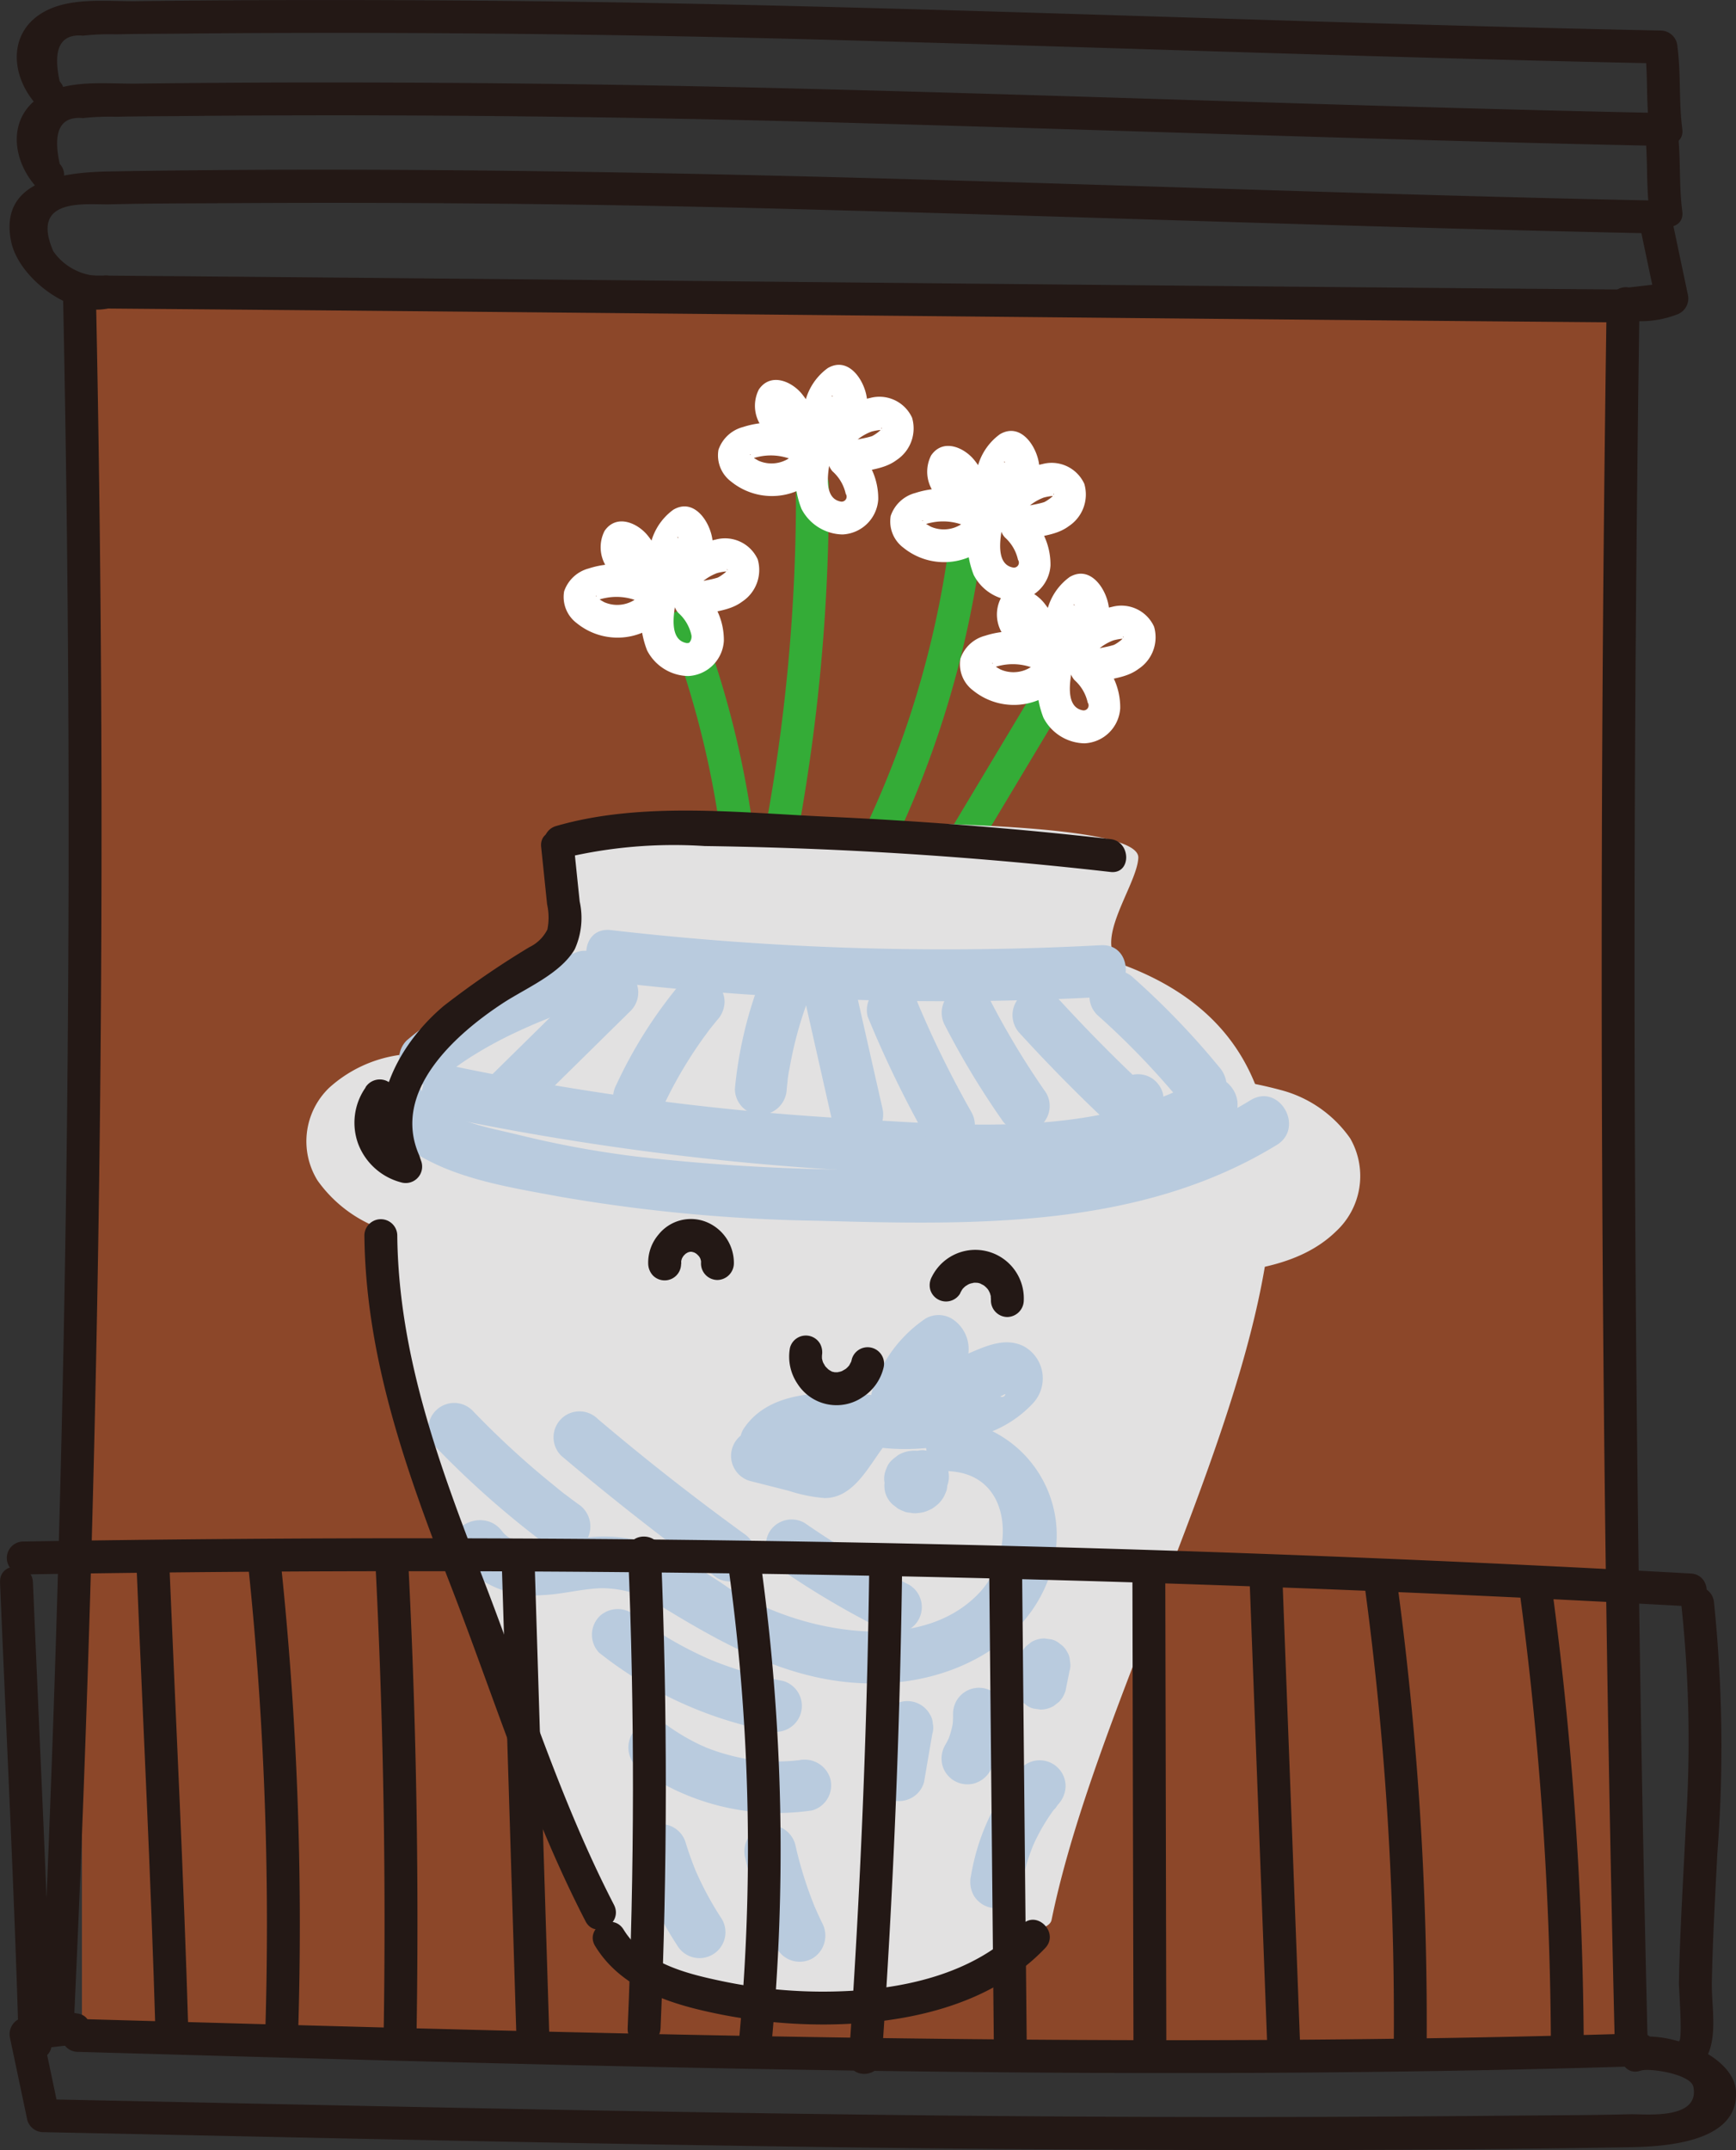 <svg xmlns="http://www.w3.org/2000/svg" xmlns:xlink="http://www.w3.org/1999/xlink" width="102.025" height="126.312" viewBox="0 0 102.025 126.312">
  <rect x="0" y="0" width="102.025" height="126.312" fill="#333333" stroke="none"/>
  <defs>
    <clipPath id="clip-path">
      <rect id="사각형_1836" data-name="사각형 1836" width="90.202" height="102.6" fill="none"/>
    </clipPath>
  </defs>
  <g id="그룹_1812" data-name="그룹 1812" transform="translate(5781.528 402.123)">
    <g id="그룹_1811" data-name="그룹 1811">
      <g id="그룹_1038" data-name="그룹 1038" transform="translate(-5776.713 -384.33)" clip-path="url(#clip-path)">
        <path id="패스_2038" data-name="패스 2038" d="M138.734,263.817H47.84l.692-102.6h90.2Z" transform="translate(-48.533 -161.217)" fill="#8c4729"/>
        <path id="패스_2039" data-name="패스 2039" d="M62.315,169.786a54.388,54.388,0,0,1,3.471,21.925c-.059,1.243,1.874,1.241,1.933,0a55.871,55.871,0,0,0-3.541-22.439c-.434-1.15-2.3-.651-1.862.514" transform="translate(-27.825 -150.579)" fill="#34ac37"/>
        <path id="패스_2040" data-name="패스 2040" d="M66.486,166.132a107.543,107.543,0,0,1-1.921,20.916c-.234,1.214,1.628,1.735,1.864.514a110.547,110.547,0,0,0,1.989-21.43.967.967,0,0,0-1.933,0" transform="translate(-24.523 -155.496)" fill="#34ac37"/>
        <path id="패스_2041" data-name="패스 2041" d="M74.016,167.495a56.636,56.636,0,0,1-8.272,22.9c-.663,1.055,1.007,2.025,1.669.975a58.852,58.852,0,0,0,8.535-23.879c.158-1.231-1.777-1.219-1.933,0" transform="translate(-23.02 -153.517)" fill="#34ac37"/>
        <path id="패스_2042" data-name="패스 2042" d="M76.888,171.189q-5.03,8.386-10.058,16.773a.966.966,0,0,0,1.667.975l10.058-16.773a.966.966,0,0,0-1.667-.975" transform="translate(-21.447 -147.551)" fill="#34ac37"/>
        <path id="패스_2043" data-name="패스 2043" d="M67.027,170.38a1.844,1.844,0,0,1-.327-1.319,2.14,2.14,0,0,1,.161-.6,1.67,1.67,0,0,1,.193-.324.155.155,0,0,1,.08-.1c.129-.117.122-.122-.022-.01H66.6c-.28-.056-.117-.193-.1.012a.973.973,0,0,1,.046.117,1.191,1.191,0,0,1,.061.548,1.3,1.3,0,0,1-.409.819l1.365,1.367a2.941,2.941,0,0,1,1.2-.843,2.867,2.867,0,0,1,.563-.1c-.012,0,.1.012.088.029s-.093-.168-.071-.158c.149.058-.427.456-.565.5-.614.188-1.258.214-1.857.456a.982.982,0,0,0-.426,1.616,2.466,2.466,0,0,1,.763,1.309.532.532,0,0,1-.134.441.543.543,0,0,1-.144.017c-1.072-.18-.76-1.789-.612-2.571a.977.977,0,0,0-.561-1.141.955.955,0,0,0-1.2.395,1.9,1.9,0,0,1-2.464.919c-.061-.029-.283-.166-.249-.141-.066-.049-.129-.161-.2-.188-.132-.054.034-.078-.039,0a.2.2,0,0,1-.049.193c-.08.144-.083.175-.015.1-.049,0,.273-.144.156-.09a2.679,2.679,0,0,1,.431-.119,3.315,3.315,0,0,1,2.337.375.966.966,0,0,0,.975-1.667,5.108,5.108,0,0,1-.977-.809,3.849,3.849,0,0,1-.419-.517,3.919,3.919,0,0,0-.256-.422c-.012-.061-.022-.076-.022-.039-.012.154-.141.234-.38.239-.585.341-.412.1-.258.349.1.175.241.331.344.509a4.31,4.31,0,0,1,.485,1.306c.261,1.214,2.123.7,1.862-.514a5.991,5.991,0,0,0-1.15-2.447c-.609-.782-1.867-1.331-2.566-.31a2.112,2.112,0,0,0,.361,2.427,7.2,7.2,0,0,0,2,1.894c.324-.556.651-1.111.975-1.667a5.292,5.292,0,0,0-4.265-.448,2.087,2.087,0,0,0-1.448,1.345,1.921,1.921,0,0,0,.746,1.872,3.8,3.8,0,0,0,5.747-1.167c-.59-.249-1.177-.495-1.765-.743a5.39,5.39,0,0,0,.151,3.514,2.777,2.777,0,0,0,2.408,1.5,2.2,2.2,0,0,0,2.1-2.059,3.984,3.984,0,0,0-1.309-3.007l-.426,1.616c.929-.375,1.984-.3,2.815-.924a2.227,2.227,0,0,0,.909-2.483,2.11,2.11,0,0,0-2.469-1.16,4.536,4.536,0,0,0-2.491,1.45.966.966,0,0,0,1.365,1.367,3.248,3.248,0,0,0,.924-2.881c-.168-1.036-1.087-2.393-2.286-1.691a3.457,3.457,0,0,0-1.421,2.62,3.843,3.843,0,0,0,.88,2.813.975.975,0,0,0,1.367,0,.989.989,0,0,0,0-1.367" transform="translate(-31.437 -154.171)" fill="#fff"/>
        <path id="패스_2044" data-name="패스 2044" d="M70.747,166.97a1.843,1.843,0,0,1-.327-1.319,2.224,2.224,0,0,1,.161-.6,1.672,1.672,0,0,1,.193-.324.152.152,0,0,1,.083-.1c.127-.117.119-.122-.024-.01H70.32c-.28-.056-.117-.193-.1.012a.973.973,0,0,1,.046.117,1.191,1.191,0,0,1,.061.548,1.3,1.3,0,0,1-.409.819q.68.684,1.365,1.367a2.956,2.956,0,0,1,1.2-.843,2.865,2.865,0,0,1,.563-.1c-.012,0,.1.012.088.029s-.093-.168-.071-.158c.149.059-.427.456-.565.5-.614.188-1.258.214-1.857.456a.982.982,0,0,0-.426,1.616,2.466,2.466,0,0,1,.763,1.309.292.292,0,0,1-.275.458c-1.075-.18-.763-1.789-.614-2.571a.977.977,0,0,0-.561-1.141.955.955,0,0,0-1.2.395,1.9,1.9,0,0,1-2.462.919c-.063-.029-.285-.166-.251-.141-.066-.049-.129-.161-.2-.188-.132-.054.034-.078-.039,0a.2.2,0,0,1-.049.193c-.08.144-.083.176-.015.1-.049,0,.273-.144.156-.09a2.762,2.762,0,0,1,.431-.119,3.315,3.315,0,0,1,2.337.375.966.966,0,0,0,.975-1.667,5.108,5.108,0,0,1-.977-.809,4.043,4.043,0,0,1-.419-.517,3.924,3.924,0,0,0-.256-.422c-.012-.061-.02-.076-.022-.039-.012.154-.141.234-.38.239-.585.341-.412.1-.258.348.1.175.241.331.344.509a4.309,4.309,0,0,1,.485,1.306c.261,1.214,2.123.7,1.862-.514a6.022,6.022,0,0,0-1.15-2.447c-.609-.782-1.867-1.331-2.566-.309a2.108,2.108,0,0,0,.363,2.427,7.157,7.157,0,0,0,2,1.894c.324-.556.651-1.111.975-1.667a5.287,5.287,0,0,0-4.263-.448A2.086,2.086,0,0,0,63.5,167.7a1.921,1.921,0,0,0,.746,1.872,3.8,3.8,0,0,0,5.747-1.167c-.59-.249-1.177-.495-1.765-.743a5.39,5.39,0,0,0,.151,3.514,2.778,2.778,0,0,0,2.41,1.5,2.2,2.2,0,0,0,2.1-2.059,3.984,3.984,0,0,0-1.309-3.007q-.212.808-.426,1.616c.929-.375,1.986-.3,2.817-.924a2.226,2.226,0,0,0,.907-2.483,2.11,2.11,0,0,0-2.469-1.16,4.536,4.536,0,0,0-2.491,1.45.966.966,0,0,0,1.365,1.367,3.25,3.25,0,0,0,.926-2.881c-.168-1.036-1.089-2.393-2.288-1.691a3.457,3.457,0,0,0-1.421,2.62,3.853,3.853,0,0,0,.88,2.813.975.975,0,0,0,1.367,0,.989.989,0,0,0,0-1.367" transform="translate(-26.09 -159.071)" fill="#fff"/>
        <path id="패스_2045" data-name="패스 2045" d="M74.9,168.56a1.843,1.843,0,0,1-.327-1.319,2.225,2.225,0,0,1,.161-.6,1.674,1.674,0,0,1,.193-.324.152.152,0,0,1,.083-.1c.127-.117.119-.122-.024-.01h-.512c-.28-.056-.117-.192-.1.012a.974.974,0,0,1,.046.117,1.191,1.191,0,0,1,.061.548,1.3,1.3,0,0,1-.409.819q.68.684,1.365,1.367a2.957,2.957,0,0,1,1.2-.843,2.87,2.87,0,0,1,.563-.1c-.012,0,.1.012.088.029s-.093-.168-.071-.158c.149.058-.427.456-.565.5-.614.188-1.258.214-1.857.456a.982.982,0,0,0-.427,1.616,2.466,2.466,0,0,1,.763,1.309.292.292,0,0,1-.275.458c-1.075-.18-.763-1.789-.614-2.571a.977.977,0,0,0-.561-1.141.955.955,0,0,0-1.2.395,1.9,1.9,0,0,1-2.462.919c-.063-.029-.285-.166-.251-.141-.066-.049-.129-.161-.2-.188-.132-.054.034-.078-.039,0a.2.2,0,0,1-.049.193c-.08.144-.083.175-.015.1-.049,0,.273-.144.156-.09a2.756,2.756,0,0,1,.431-.119,3.316,3.316,0,0,1,2.337.375.966.966,0,0,0,.975-1.667,5.106,5.106,0,0,1-.977-.809,4.049,4.049,0,0,1-.419-.517,3.913,3.913,0,0,0-.256-.422c-.012-.061-.019-.076-.022-.039-.012.154-.141.234-.38.239-.585.341-.412.1-.258.349.1.175.241.331.344.509a4.31,4.31,0,0,1,.485,1.306c.261,1.214,2.123.7,1.862-.514a6.022,6.022,0,0,0-1.15-2.447c-.609-.782-1.867-1.331-2.566-.31a2.108,2.108,0,0,0,.363,2.427,7.157,7.157,0,0,0,2,1.894c.324-.556.651-1.111.975-1.667a5.287,5.287,0,0,0-4.263-.448,2.086,2.086,0,0,0-1.45,1.345,1.921,1.921,0,0,0,.746,1.872,3.8,3.8,0,0,0,5.747-1.167c-.59-.249-1.177-.495-1.765-.743a5.39,5.39,0,0,0,.151,3.514,2.778,2.778,0,0,0,2.41,1.5,2.2,2.2,0,0,0,2.1-2.059,3.985,3.985,0,0,0-1.309-3.007l-.427,1.616c.929-.375,1.986-.3,2.817-.924a2.226,2.226,0,0,0,.907-2.483,2.11,2.11,0,0,0-2.469-1.16,4.536,4.536,0,0,0-2.491,1.45.966.966,0,0,0,1.365,1.367,3.25,3.25,0,0,0,.926-2.881c-.168-1.036-1.089-2.393-2.289-1.691a3.457,3.457,0,0,0-1.421,2.62,3.853,3.853,0,0,0,.88,2.813.975.975,0,0,0,1.367,0,.989.989,0,0,0,0-1.367" transform="translate(-20.119 -156.786)" fill="#fff"/>
        <path id="패스_2046" data-name="패스 2046" d="M76.582,172a1.843,1.843,0,0,1-.327-1.319,2.225,2.225,0,0,1,.161-.6,1.793,1.793,0,0,1,.19-.324.163.163,0,0,1,.085-.1c.127-.117.119-.122-.024-.01h-.512c-.28-.056-.117-.193-.1.012a.976.976,0,0,1,.046.117,1.191,1.191,0,0,1,.061.548,1.3,1.3,0,0,1-.409.819q.68.684,1.365,1.367a2.957,2.957,0,0,1,1.2-.843,2.869,2.869,0,0,1,.563-.1c-.012,0,.1.012.088.029s-.093-.168-.071-.158c.149.058-.427.456-.565.5-.614.188-1.258.214-1.857.456a.982.982,0,0,0-.426,1.616,2.466,2.466,0,0,1,.763,1.309.292.292,0,0,1-.275.458c-1.075-.18-.763-1.789-.614-2.571a.977.977,0,0,0-.561-1.141.959.959,0,0,0-1.206.395,1.892,1.892,0,0,1-2.459.919c-.063-.029-.285-.166-.253-.141-.063-.049-.127-.161-.195-.188-.132-.054.034-.078-.039,0a.2.2,0,0,1-.049.193c-.08.144-.083.175-.015.1-.049,0,.273-.144.156-.09a2.752,2.752,0,0,1,.431-.119,3.315,3.315,0,0,1,2.337.375.966.966,0,0,0,.975-1.667,5.108,5.108,0,0,1-.977-.809,4.046,4.046,0,0,1-.419-.517,3.921,3.921,0,0,0-.256-.422c-.012-.061-.019-.076-.022-.039-.012.154-.141.234-.38.239-.585.341-.412.1-.258.349.1.175.241.331.344.509a4.31,4.31,0,0,1,.485,1.306c.261,1.214,2.123.7,1.862-.514a6.022,6.022,0,0,0-1.15-2.447c-.612-.782-1.867-1.331-2.566-.31a2.109,2.109,0,0,0,.363,2.427,7.156,7.156,0,0,0,2,1.894c.324-.556.651-1.111.975-1.667a5.287,5.287,0,0,0-4.263-.448,2.086,2.086,0,0,0-1.45,1.345,1.921,1.921,0,0,0,.746,1.872,3.8,3.8,0,0,0,5.747-1.167c-.59-.249-1.177-.495-1.764-.743a5.39,5.39,0,0,0,.151,3.514,2.778,2.778,0,0,0,2.41,1.5,2.2,2.2,0,0,0,2.1-2.059,3.985,3.985,0,0,0-1.309-3.007q-.212.808-.427,1.616c.929-.375,1.986-.3,2.815-.924a2.223,2.223,0,0,0,.909-2.483,2.11,2.11,0,0,0-2.469-1.16,4.536,4.536,0,0,0-2.491,1.45.966.966,0,0,0,1.365,1.367,3.25,3.25,0,0,0,.926-2.881c-.168-1.036-1.089-2.393-2.289-1.691a3.457,3.457,0,0,0-1.421,2.62,3.853,3.853,0,0,0,.88,2.812.975.975,0,0,0,1.367,0,.989.989,0,0,0,0-1.367" transform="translate(-17.704 -151.838)" fill="#fff"/>
        <path id="패스_2047" data-name="패스 2047" d="M79.276,173.7c3.7.168,20.716-.088,20.541,2.2-.09,1.691-3,5.313-.726,6.334,19.9,7.628-.392,36.6-4.37,56.043-.1.512-1.041.49-1.06.982-1.119,5.045-17.492,4.848-24.625.994a1.167,1.167,0,0,1-.563-.89c-.429-3.156-2.159-5.805-6-15.4-2.15-5.423-9.091-23.036-6.573-31.537,1.35-4.558,3.046-7.762,7.7-9.683.921-.424,2.184-.485,2.9-1.253a1.685,1.685,0,0,0-.058-1.93,18.166,18.166,0,0,1-1.126-4.57c-.019-.522.492-.66.914-.8,3.5-1.206,9.208.446,12.944-.483Z" transform="translate(-37.734 -143.284)" fill="#e2e1e1" fill-rule="evenodd"/>
        <path id="패스_2048" data-name="패스 2048" d="M60.59,201.746c1.323,2.154,3.651,3.127,6.017,3.709a31.1,31.1,0,0,0,7.587.89c4.548-.034,9.59-1.065,12.839-4.489.855-.9-.509-2.271-1.367-1.367-2.808,2.964-7.163,3.839-11.092,3.919a28.836,28.836,0,0,1-6.549-.612c-2.12-.446-4.558-1.055-5.769-3.025-.648-1.058-2.32-.088-1.667.975" transform="translate(-30.422 -105.205)" fill="#231815"/>
        <path id="패스_2049" data-name="패스 2049" d="M63.336,179.207a27.738,27.738,0,0,0-4.47.363,7.737,7.737,0,0,0-3.995,1.913,4.366,4.366,0,0,0-.675,5.442,7.876,7.876,0,0,0,4.094,2.959,21.839,21.839,0,0,0,4.016.933,3.32,3.32,0,0,0,2.349-.307,3.049,3.049,0,0,0,1.092-4.17,2.97,2.97,0,0,0-1.821-1.4,20.317,20.317,0,0,1-4.333-1.058l.726.307a5.965,5.965,0,0,1-1.241-.695c.2.158.412.317.617.478a3.591,3.591,0,0,1-.617-.6c.158.207.319.412.478.617a2.192,2.192,0,0,1-.256-.429l.307.726a1.576,1.576,0,0,1-.1-.368c.034.271.071.541.107.812a1.512,1.512,0,0,1,0-.3c-.037.271-.071.539-.107.809a1.357,1.357,0,0,1,.083-.29l-.307.729a1.838,1.838,0,0,1,.2-.324l-.478.617a2.489,2.489,0,0,1,.363-.353c-.207.158-.412.317-.617.478a4.308,4.308,0,0,1,.933-.529l-.729.307a8.377,8.377,0,0,1,2.008-.509l-.812.11a27.611,27.611,0,0,1,3.173-.178,3.177,3.177,0,0,0,2.154-.892,3.047,3.047,0,0,0-2.154-5.2" transform="translate(-40.348 -135.365)" fill="#e2e1e1"/>
        <path id="패스_2050" data-name="패스 2050" d="M76.935,185.969c.639.058,1.275.122,1.911.207l-.812-.11a11.328,11.328,0,0,1,2.834.7l-.729-.307a5.113,5.113,0,0,1,1.092.626l-.617-.475a2.938,2.938,0,0,1,.446.441c-.158-.2-.319-.409-.478-.617a1.889,1.889,0,0,1,.2.346l-.307-.729a1.4,1.4,0,0,1,.083.295l-.11-.812a1.35,1.35,0,0,1,0,.3c.037-.268.073-.539.11-.809a1.584,1.584,0,0,1-.1.363l.307-.729a2.206,2.206,0,0,1-.21.349c.158-.207.317-.412.475-.617a3.222,3.222,0,0,1-.522.509l.617-.478a5.112,5.112,0,0,1-1.009.575l.726-.307a11.734,11.734,0,0,1-2.959.712c.271-.034.541-.071.812-.107-.656.085-1.314.146-1.972.207a3.275,3.275,0,0,0-2.154.892,3.1,3.1,0,0,0-.892,2.154,3.063,3.063,0,0,0,.892,2.154,2.97,2.97,0,0,0,2.154.892c2.881-.263,6.183-.495,8.381-2.635a4.427,4.427,0,0,0,.831-5.464,7.206,7.206,0,0,0-4.1-2.844,23.451,23.451,0,0,0-4.9-.775,3.06,3.06,0,0,0-2.154.892,3.048,3.048,0,0,0,0,4.309,3.438,3.438,0,0,0,2.154.892" transform="translate(-11.4 -134.413)" fill="#e2e1e1"/>
        <path id="패스_2051" data-name="패스 2051" d="M61.737,179.39a171.118,171.118,0,0,0,28.79.887c1.95-.1,1.962-3.151,0-3.046a171.113,171.113,0,0,1-28.79-.887c-1.945-.224-1.928,2.825,0,3.046" transform="translate(-30.646 -139.496)" fill="#b9cbde"/>
        <path id="패스_2052" data-name="패스 2052" d="M64.278,177.655l-6.015,5.922a1.523,1.523,0,0,0,2.154,2.154l6.015-5.922a1.523,1.523,0,0,0-2.154-2.154" transform="translate(-34.183 -138.219)" fill="#b9cbde"/>
        <path id="패스_2053" data-name="패스 2053" d="M64.89,177.888a26.891,26.891,0,0,0-3.756,5.925,1.649,1.649,0,0,0-.154,1.172,1.525,1.525,0,0,0,2.786.366,24.8,24.8,0,0,1,1.545-2.883q.424-.684.894-1.338c.076-.11.158-.217.239-.327.037-.054.076-.107.119-.161.027-.037.171-.222.034-.046s0-.01.034-.044c.039-.054.083-.1.124-.158l.285-.351a1.633,1.633,0,0,0,.448-1.077,1.524,1.524,0,0,0-2.6-1.077" transform="translate(-29.72 -137.894)" fill="#b9cbde"/>
        <path id="패스_2054" data-name="패스 2054" d="M57.417,182.581a163.235,163.235,0,0,0,24.572,3.21c7.182.378,15.011.885,21.52-2.708,1.718-.948.183-3.58-1.538-2.632-6.2,3.419-14.043,2.644-20.852,2.245a158.13,158.13,0,0,1-22.892-3.051c-1.913-.4-2.73,2.54-.809,2.937" transform="translate(-36.343 -134.79)" fill="#b9cbde"/>
        <path id="패스_2055" data-name="패스 2055" d="M65.242,178.335a24.209,24.209,0,0,0-1.37,6.054,1.532,1.532,0,0,0,.446,1.077,1.549,1.549,0,0,0,1.077.446,1.566,1.566,0,0,0,1.523-1.523c.015-.141.029-.28.046-.422.012-.1.015-.436,0-.015a6.16,6.16,0,0,1,.112-.731c.078-.451.171-.9.275-1.348a22.722,22.722,0,0,1,.829-2.73,1.53,1.53,0,0,0-1.063-1.874,1.566,1.566,0,0,0-1.874,1.065" transform="translate(-25.497 -138.212)" fill="#b9cbde"/>
        <path id="패스_2056" data-name="패스 2056" d="M65.626,179.359q.753,3.338,1.509,6.678a1.536,1.536,0,0,0,1.874,1.065,1.558,1.558,0,0,0,1.065-1.874q-.757-3.338-1.511-6.678a1.534,1.534,0,0,0-1.872-1.065,1.558,1.558,0,0,0-1.065,1.874" transform="translate(-23.032 -137.927)" fill="#b9cbde"/>
        <path id="패스_2057" data-name="패스 2057" d="M67.123,179.565a64.349,64.349,0,0,0,3.466,7.146,1.536,1.536,0,0,0,2.084.546,1.552,1.552,0,0,0,.546-2.084q-.914-1.612-1.733-3.28-.395-.8-.765-1.621c-.122-.273-.244-.546-.363-.819-.068-.158-.139-.312-.2-.47.136.339-.071-.168-.1-.227a1.683,1.683,0,0,0-.7-.911,1.563,1.563,0,0,0-1.172-.154,1.539,1.539,0,0,0-1.065,1.874" transform="translate(-20.939 -137.622)" fill="#b9cbde"/>
        <path id="패스_2058" data-name="패스 2058" d="M69.051,179.99a48.049,48.049,0,0,0,3.31,5.491,1.633,1.633,0,0,0,.911.7,1.524,1.524,0,0,0,1.721-2.237,47.716,47.716,0,0,1-3.312-5.491,1.534,1.534,0,0,0-2.084-.546,1.559,1.559,0,0,0-.546,2.084" transform="translate(-18.326 -137.532)" fill="#b9cbde"/>
        <path id="패스_2059" data-name="패스 2059" d="M71,180.359q2.665,2.917,5.564,5.613a1.539,1.539,0,0,0,2.393-.31c.1-.207.19-.414.288-.624a1.647,1.647,0,0,0,.154-1.172,1.562,1.562,0,0,0-.7-.911,1.543,1.543,0,0,0-2.084.548c-.1.207-.193.414-.29.622l2.393-.307q-2.9-2.691-5.564-5.613a1.535,1.535,0,0,0-2.154,0,1.556,1.556,0,0,0,0,2.154" transform="translate(-15.876 -137.44)" fill="#b9cbde"/>
        <path id="패스_2060" data-name="패스 2060" d="M72.862,179.906a46.326,46.326,0,0,1,5.016,5.218,1.534,1.534,0,0,0,1.077.446,1.523,1.523,0,0,0,1.523-1.523,1.734,1.734,0,0,0-.446-1.077,46.328,46.328,0,0,0-5.016-5.218,1.523,1.523,0,1,0-2.154,2.154" transform="translate(-13.202 -138.084)" fill="#b9cbde"/>
        <path id="패스_2061" data-name="패스 2061" d="M66.291,176.9c-3.573,1.328-7.141,2.715-10.075,5.218a1.528,1.528,0,0,0,0,2.154,1.56,1.56,0,0,0,2.152,0c.163-.139.329-.278.5-.409-.139.11.283-.21.331-.244q.519-.373,1.067-.707a24.027,24.027,0,0,1,2.259-1.221c.851-.4,1.35-.612,2.159-.933s1.611-.619,2.418-.921a1.523,1.523,0,1,0-.809-2.937" transform="translate(-37.133 -138.784)" fill="#b9cbde"/>
        <path id="패스_2062" data-name="패스 2062" d="M55.426,182.176c2.3,3.268,7,3.919,10.668,4.606A97.445,97.445,0,0,0,81.316,188.2c9.125.253,18.869.478,26.931-4.453,1.669-1.024.141-3.658-1.538-2.632-7.068,4.324-15.513,4.246-23.528,4.082a120.029,120.029,0,0,1-12.554-.768,58.535,58.535,0,0,1-6.895-1.265c-1.877-.468-4.487-.836-5.676-2.522-1.119-1.591-3.763-.071-2.63,1.538" transform="translate(-38.027 -134.276)" fill="#b9cbde"/>
        <path id="패스_2063" data-name="패스 2063" d="M75,190.863a4.553,4.553,0,0,1,1.73-2.413H75.2c.041.022.083.044.124.063l-.546-.546q-.022-.932-.11-.439l-.1.419-.2.836q-.194.837-.392,1.677c-.28,1.2,1.08,2.508,2.237,1.718a18.091,18.091,0,0,1,2.106-1.245c.288-.144.58-.28.877-.4a2.825,2.825,0,0,0,.6-.224c.283-.224-.112.619-.536-.373-.071-.256-.139-.512-.207-.768.224-.383.224-.441,0-.18-.1.058-.19.119-.283.183-.288.18-.582.349-.887.5a7.94,7.94,0,0,1-1.789.607,12.876,12.876,0,0,1-3.907.054c-2.542-.217-6.088-.458-7.692,2a1.537,1.537,0,0,0,1.316,2.293q2.479.044,4.96-.017c1.957-.049,1.967-3.078,0-3.046a23.045,23.045,0,0,0-5.905.863,1.535,1.535,0,0,0,0,2.937l2.289.58a8.928,8.928,0,0,0,2.135.431c1.66-.007,2.527-1.786,3.4-2.949a1.531,1.531,0,0,0-.546-2.084,1.559,1.559,0,0,0-2.084.546l-.887,1.18-.219.292c-.139.156-.01.154.388-.01-.007.019-.617-.151-.663-.163l-3-.76v2.937a19.723,19.723,0,0,1,5.1-.753v-3.046q-2.479.062-4.96.017.658,1.144,1.314,2.291c.353-.541,1.708-.607,2.279-.629a24.844,24.844,0,0,1,3.039.158,13.025,13.025,0,0,0,6.517-.887,6.789,6.789,0,0,0,2.544-1.7,2.148,2.148,0,0,0-.509-3.344c-1.067-.561-2.215-.044-3.222.388a18.261,18.261,0,0,0-3.093,1.7l2.237,1.721c.227-.977.478-1.95.685-2.932a2.108,2.108,0,0,0-.868-2.518,1.535,1.535,0,0,0-1.538,0,7.92,7.92,0,0,0-3.129,4.233c-.582,1.877,2.359,2.678,2.937.809" transform="translate(-25.627 -126.158)" fill="#b9cbde"/>
        <path id="패스_2064" data-name="패스 2064" d="M69.006,189.076c-.261.185-.522.368-.78.553a1.522,1.522,0,0,0-.546.546,1.684,1.684,0,0,0-.154,1.175,1.513,1.513,0,0,0,.39.673l.037.034c.054.046.122.1.168.132s.11.09.168.129l.039.022a3.665,3.665,0,0,0,.4.173,1.5,1.5,0,0,0,.285.044,1.2,1.2,0,0,0,.3.029,2.759,2.759,0,0,0,.487-.068,2.59,2.59,0,0,0,.448-.185.565.565,0,0,0,.076-.046,2.241,2.241,0,0,0,.375-.3,2.048,2.048,0,0,0,.28-.38,3.489,3.489,0,0,0,.168-.395l0-.027a1.013,1.013,0,0,0,.029-.21.53.53,0,0,0,.027-.212,3.5,3.5,0,0,0-.058-.446l-.012-.039a3.936,3.936,0,0,0-.166-.392.2.2,0,0,0-.029-.049,1.991,1.991,0,0,0-.665-.656,2.806,2.806,0,0,0-.439-.19.458.458,0,0,0-.088-.024,2.03,2.03,0,0,0-1,.007,1.794,1.794,0,0,0-.451.193l-.02.015c-.1.076-.222.166-.319.249l-.041.041a1.146,1.146,0,0,0-.314.49,1.377,1.377,0,0,0,0,1.175,1.146,1.146,0,0,0,.314.49l.31.239a1.512,1.512,0,0,0,.768.207c.134-.02.271-.037.4-.054a1.541,1.541,0,0,0,.673-.392.267.267,0,0,1,.054-.051c-.1.078-.207.158-.31.236a.332.332,0,0,1,.071-.039l-.366.154a.433.433,0,0,1,.093-.024l-.4.054a.594.594,0,0,1,.115,0c-.134-.02-.268-.037-.4-.054a.478.478,0,0,1,.119.032l-.363-.154a.671.671,0,0,1,.1.058c-.1-.078-.2-.158-.307-.239a.605.605,0,0,1,.068.068l-.239-.307a.265.265,0,0,1,.044.076c-.051-.122-.1-.244-.154-.363a.285.285,0,0,1,.022.078c-.017-.136-.037-.271-.054-.4l0,.024c.017-.136.034-.271.054-.4l-.017.056.154-.363a.425.425,0,0,1-.044.071c.08-.1.158-.2.239-.307a.388.388,0,0,1-.071.071l.307-.239a.375.375,0,0,1-.1.056l.366-.154a.472.472,0,0,1-.124.034c.134-.017.271-.034.4-.054a.652.652,0,0,1-.119,0c.136.017.271.034.4.054a.4.4,0,0,1-.1-.029l.366.154a.27.27,0,0,1-.073-.041l.307.239a.436.436,0,0,1-.049-.046l-.307,2.391.78-.553a1.464,1.464,0,0,0,.726-1.516,1.108,1.108,0,0,0-.18-.568c-.078-.1-.158-.2-.239-.307a1.524,1.524,0,0,0-.67-.392l-.407-.054a1.494,1.494,0,0,0-.768.207" transform="translate(-20.321 -121.479)" fill="#b9cbde"/>
        <path id="패스_2065" data-name="패스 2065" d="M86.348,191.182c3.734.266,3.724,4.908,1.743,7.073-2.454,2.681-6.568,2.678-9.844,1.862a17.635,17.635,0,0,1-4.913-2.059,31.14,31.14,0,0,0-4.136-2.43,8.668,8.668,0,0,0-4.662-.49c-1.262.171-3.6.819-4.555-.441-1.167-1.543-3.814-.027-2.63,1.538a5.652,5.652,0,0,0,4.991,2.22c1.17-.041,2.313-.373,3.483-.407a6.492,6.492,0,0,1,3.714,1.184c4.129,2.518,8.279,4.731,13.307,4.375,4.2-.295,8.447-2.639,9.522-6.985a6.822,6.822,0,0,0-6.02-8.486c-1.957-.139-1.947,2.908,0,3.046" transform="translate(-35.292 -122.539)" fill="#b9cbde"/>
        <path id="패스_2066" data-name="패스 2066" d="M56.916,190.332a53.775,53.775,0,0,0,6.8,5.956,1.527,1.527,0,0,0,2.084-.546,1.567,1.567,0,0,0-.546-2.084c-.144-.107-.288-.212-.429-.319-.078-.061-.156-.119-.236-.18-.134-.1-.071-.049.027.022-.288-.207-.561-.441-.836-.665q-.834-.673-1.633-1.379-1.6-1.415-3.081-2.959a1.523,1.523,0,0,0-2.154,2.154" transform="translate(-36.112 -123.105)" fill="#b9cbde"/>
        <path id="패스_2067" data-name="패스 2067" d="M59.939,190.532q4.449,3.758,9.164,7.187a1.53,1.53,0,0,0,2.084-.548,1.565,1.565,0,0,0-.546-2.084c-2.973-2.164-5.7-4.3-8.547-6.71a1.523,1.523,0,1,0-2.154,2.154" transform="translate(-31.777 -122.81)" fill="#b9cbde"/>
        <path id="패스_2068" data-name="패스 2068" d="M65.359,193.384a49.052,49.052,0,0,0,6.13,3.629,1.524,1.524,0,0,0,1.538-2.632,48.857,48.857,0,0,1-6.129-3.626,1.53,1.53,0,0,0-2.084.546,1.562,1.562,0,0,0,.546,2.084" transform="translate(-24.422 -119.077)" fill="#b9cbde"/>
        <path id="패스_2069" data-name="패스 2069" d="M60.865,195.287a23.222,23.222,0,0,0,9.966,4.579,1.524,1.524,0,0,0,.809-2.939,21.8,21.8,0,0,1-2.459-.6q-.6-.19-1.2-.412c-.2-.076-.395-.151-.59-.234.2.085-.241-.1-.29-.127a21.681,21.681,0,0,1-2.176-1.133q-.541-.325-1.067-.682c-.173-.117-.346-.239-.517-.363-.046-.034-.478-.356-.324-.239a1.565,1.565,0,0,0-2.154,0,1.537,1.537,0,0,0,0,2.154" transform="translate(-30.449 -115.972)" fill="#b9cbde"/>
        <path id="패스_2070" data-name="패스 2070" d="M62.045,198.264A13.966,13.966,0,0,0,72.1,200.633a1.527,1.527,0,0,0,1.065-1.874,1.574,1.574,0,0,0-1.874-1.065c.314-.041-.268.022-.324.027-.195.015-.39.024-.585.032-.341.01-.685,0-1.026-.015-.195-.01-.39-.027-.585-.046-.1-.01-.193-.02-.29-.034.163.022.154.02-.032-.007-.361-.068-.719-.134-1.075-.227s-.707-.195-1.053-.317c-.185-.066-.368-.134-.548-.207.261.1-.19-.088-.241-.112a12.486,12.486,0,0,1-1.952-1.153,1.528,1.528,0,0,0-2.084.546,1.564,1.564,0,0,0,.546,2.084" transform="translate(-29.187 -112.069)" fill="#b9cbde"/>
        <path id="패스_2071" data-name="패스 2071" d="M67.746,196.038q-.245,1.411-.487,2.825a1.715,1.715,0,0,0,.154,1.175,1.552,1.552,0,0,0,.911.7,1.528,1.528,0,0,0,1.172-.154,1.5,1.5,0,0,0,.7-.909q.241-1.415.485-2.827a1.169,1.169,0,0,0,.029-.607,1.126,1.126,0,0,0-.183-.565,1.52,1.52,0,0,0-2.084-.548,1.491,1.491,0,0,0-.7.911" transform="translate(-20.704 -112.777)" fill="#b9cbde"/>
        <path id="패스_2072" data-name="패스 2072" d="M69.528,196.123a5.174,5.174,0,0,1-.039.777c.02-.136.037-.271.054-.4a4.963,4.963,0,0,1-.349,1.277c.051-.122.1-.244.154-.363a5.006,5.006,0,0,1-.29.57,1.581,1.581,0,0,0-.154,1.175,1.524,1.524,0,0,0,1.874,1.063,1.6,1.6,0,0,0,.912-.7,6.432,6.432,0,0,0,.885-3.395,1.586,1.586,0,0,0-.446-1.077,1.523,1.523,0,0,0-2.6,1.077" transform="translate(-18.333 -113.244)" fill="#b9cbde"/>
        <path id="패스_2073" data-name="패스 2073" d="M70.9,194.531c-.076.378-.149.753-.227,1.131a1.674,1.674,0,0,0,.154,1.172,1.186,1.186,0,0,0,.392.429,1.137,1.137,0,0,0,.517.271l.4.056a1.53,1.53,0,0,0,.77-.21l.307-.236a1.518,1.518,0,0,0,.392-.673c.076-.378.154-.753.227-1.131a1.169,1.169,0,0,0,.029-.607,1.1,1.1,0,0,0-.183-.565,1.127,1.127,0,0,0-.392-.429,1.164,1.164,0,0,0-.517-.273c-.136-.017-.271-.034-.4-.054a1.552,1.552,0,0,0-.77.207c-.1.08-.2.161-.3.239a1.5,1.5,0,0,0-.395.673" transform="translate(-15.796 -114.95)" fill="#b9cbde"/>
        <path id="패스_2074" data-name="패스 2074" d="M64.144,199.842a24.653,24.653,0,0,0,1.881,5.35,1.534,1.534,0,0,0,2.086.546,1.563,1.563,0,0,0,.546-2.084c-.175-.361-.341-.729-.5-1.1l.154.366a23.17,23.17,0,0,1-1.233-3.887,1.535,1.535,0,0,0-1.872-1.065,1.559,1.559,0,0,0-1.065,1.874" transform="translate(-25.161 -108.489)" fill="#b9cbde"/>
        <path id="패스_2075" data-name="패스 2075" d="M61.516,199.82a20.165,20.165,0,0,0,2.43,5.194,1.523,1.523,0,1,0,2.63-1.538,18.993,18.993,0,0,1-1.628-3.042c.051.119.1.241.154.363-.246-.585-.461-1.182-.648-1.786a1.523,1.523,0,1,0-2.937.809" transform="translate(-28.965 -108.526)" fill="#b9cbde"/>
        <path id="패스_2076" data-name="패스 2076" d="M72.544,196.792a13.041,13.041,0,0,0-2.956,6.312,1.654,1.654,0,0,0,.154,1.175,1.523,1.523,0,0,0,2.783-.363,11.454,11.454,0,0,1,.331-1.484c.071-.244.151-.485.239-.721.044-.119.09-.236.136-.356q.1-.227-.044.1c.027-.058.051-.117.078-.175a11.577,11.577,0,0,1,.719-1.338c.134-.214.275-.426.424-.631.039-.051.076-.1.115-.154.1-.129.076-.1-.066.083.078-.034.185-.229.241-.295a1.631,1.631,0,0,0,.446-1.077,1.523,1.523,0,0,0-2.6-1.077" transform="translate(-17.334 -110.725)" fill="#b9cbde"/>
        <path id="패스_2077" data-name="패스 2077" d="M65.222,186.818a2.844,2.844,0,0,0,.444,2.118,2.722,2.722,0,0,0,3.824.782,2.849,2.849,0,0,0,1.231-1.728.966.966,0,0,0-1.862-.514,1.7,1.7,0,0,1-.044.168l-.022.071c-.037.093-.022.061.041-.1-.054.08-.093.176-.144.256-.1.154.144-.161.032-.037-.039.041-.076.085-.117.127s-.085.078-.127.117c-.127.112.19-.129.037-.032-.083.054-.168.1-.256.149-.156.085.236-.085.027-.012-.054.02-.11.037-.166.051s-.1.015-.144.032c.214-.076.178-.019.061-.012-.049,0-.1,0-.146,0s-.261-.027-.068,0,0,0-.044-.017a.473.473,0,0,1-.166-.054c.046.02.093.039.139.061l-.09-.044c-.044-.024-.088-.049-.132-.076s-.08-.061-.122-.085c.234.132.093.071.022,0-.041-.039-.083-.08-.122-.124-.054-.063-.11-.195.027.037-.051-.088-.112-.166-.158-.256l-.044-.093c.058.149.076.185.049.117s-.039-.112-.054-.168-.022-.1-.034-.146c-.044-.178.01.244.007.059,0-.049,0-.1,0-.149,0-.08.039-.322-.012.007a1.057,1.057,0,0,0-.1-.746.965.965,0,0,0-1.765.232" transform="translate(-23.61 -125.431)" fill="#231815"/>
        <path id="패스_2078" data-name="패스 2078" d="M63.719,185.943a1.567,1.567,0,0,1,.007-.3c-.012.088-.022.173-.034.258a1.794,1.794,0,0,1,.1-.373c-.032.078-.063.156-.1.232a1.84,1.84,0,0,1,.217-.373l-.151.195a1.8,1.8,0,0,1,.3-.307c-.066.051-.132.1-.195.151a1.749,1.749,0,0,1,.368-.219c-.078.032-.154.063-.232.1a1.525,1.525,0,0,1,.37-.1c-.085.012-.171.024-.256.034a1.471,1.471,0,0,1,.344,0l-.256-.034a1.649,1.649,0,0,1,.373.1c-.078-.032-.154-.066-.232-.1a1.723,1.723,0,0,1,.373.214l-.2-.151a1.9,1.9,0,0,1,.307.3c-.049-.063-.1-.129-.149-.2a1.769,1.769,0,0,1,.219.37l-.1-.232a1.613,1.613,0,0,1,.112.412c-.01-.085-.022-.171-.034-.256a1.522,1.522,0,0,1,.007.258.972.972,0,0,0,.965.965.987.987,0,0,0,.968-.965,2.594,2.594,0,0,0-1.613-2.44,2.436,2.436,0,0,0-2.815.736,2.536,2.536,0,0,0-.607,1.728,1.043,1.043,0,0,0,.283.682.967.967,0,0,0,1.65-.682" transform="translate(-28.495 -129.484)" fill="#231815"/>
        <path id="패스_2079" data-name="패스 2079" d="M70.362,186.588a2.4,2.4,0,0,1,.146-.256c.1-.156-.156.173-.032.039.034-.037.066-.073.1-.107s.073-.068.11-.1c.124-.115-.19.124-.039.029.078-.046.151-.1.234-.139.185-.093-.146.051-.051.017.046-.017.093-.034.139-.049.088-.027.18-.034.266-.063-.258.083-.161.02-.061.015.049,0,.1,0,.146,0s.1.01.146.01c-.275-.007-.151-.022-.061,0,.049.01.1.024.146.039l.049.017c.1.034.066.022-.088-.041.073.054.168.088.246.137.173.115-.1-.093-.032-.029.032.029.066.056.1.085a1.158,1.158,0,0,1,.11.11l.066.076c-.029-.037-.059-.076-.088-.115a1.076,1.076,0,0,1,.166.261c.037.068.08.219-.01-.046.017.049.037.1.051.146s.029.1.041.146c.019.1-.01.214,0-.054,0,.1.012.2.007.307a.972.972,0,0,0,.965.965.985.985,0,0,0,.965-.965,2.851,2.851,0,0,0-5.4-1.4,1.027,1.027,0,0,0-.1.743.966.966,0,0,0,1.765.232" transform="translate(-18.747 -128.41)" fill="#231815"/>
        <path id="패스_2080" data-name="패스 2080" d="M60.466,176.232a27.762,27.762,0,0,1,8.228-.692q3.934.055,7.865.236,8.017.377,15.993,1.287c1.233.141,1.223-1.791,0-1.93q-8.288-.94-16.622-1.316c-5.177-.229-10.938-.914-15.978.553a.966.966,0,0,0,.514,1.862" transform="translate(-32.102 -143.63)" fill="#231815"/>
        <path id="패스_2081" data-name="패스 2081" d="M55.354,180.408a3.6,3.6,0,0,0-.429,3.336,3.7,3.7,0,0,0,2.5,2.237.966.966,0,1,0,.512-1.862c-.1-.024-.193-.056-.29-.09-.124-.041.032,0,.063.029a1.013,1.013,0,0,0-.136-.068,2.278,2.278,0,0,1-.234-.139c-.015-.01-.175-.132-.049-.032s-.019-.017-.044-.039q-.1-.091-.2-.19c-.034-.037-.066-.076-.1-.115-.115-.127.085.127.022.027-.049-.076-.1-.151-.146-.229-.024-.044-.049-.09-.071-.134-.041-.09-.015-.149.012.037a2.256,2.256,0,0,0-.088-.275c-.012-.054-.024-.107-.034-.161-.032-.129.007.015,0,.063.007-.1-.019-.219-.019-.324,0-.044,0-.088,0-.132,0-.02.029-.227,0-.066s0-.032.012-.066c.01-.054.024-.1.037-.158.019-.076.1-.2.09-.28.007.071-.08.173-.007.022.024-.049.049-.1.076-.144a2.909,2.909,0,0,1,.178-.273.968.968,0,0,0-.346-1.321.993.993,0,0,0-1.321.346" transform="translate(-38.681 -134.316)" fill="#231815"/>
        <path id="패스_2082" data-name="패스 2082" d="M64.748,174.878q.175,1.685.349,3.368a3.552,3.552,0,0,1,.017,1.477,2.292,2.292,0,0,1-1.063,1.041,51.666,51.666,0,0,0-5.021,3.444c-2.812,2.374-4.7,6.144-3.122,9.746.5,1.136,2.162.154,1.667-.975-1.645-3.758,2.154-7.112,4.916-8.922,1.358-.892,3.38-1.718,4.231-3.173a4.46,4.46,0,0,0,.29-2.805q-.168-1.6-.331-3.2c-.127-1.223-2.062-1.238-1.933,0" transform="translate(-37.759 -142.912)" fill="#231815"/>
        <path id="패스_2083" data-name="패스 2083" d="M54.935,184.24c.071,7.248,2.5,13.948,5.089,20.626,2.557,6.6,4.648,13.375,7.909,19.685.57,1.1,2.237.129,1.667-.975-3.183-6.161-5.218-12.778-7.714-19.224-2.52-6.51-4.95-13.039-5.018-20.112a.967.967,0,0,0-1.933,0" transform="translate(-38.335 -129.472)" fill="#231815"/>
      </g>
      <path id="패스_2084" data-name="패스 2084" d="M48.676,162.489c30.067.244,60.132.582,90.2.826a.967.967,0,0,0,0-1.933c-30.065-.241-60.13-.582-90.2-.826a.967.967,0,0,0,0,1.933" transform="translate(-5825.387 -546.499)" fill="#231815"/>
      <path id="패스_2085" data-name="패스 2085" d="M85.05,162.134q-.738,50.53.483,101.062a.967.967,0,0,0,1.933,0q-1.225-50.523-.483-101.062a.967.967,0,0,0-1.933,0" transform="translate(-5772.168 -545.571)" fill="#231815"/>
      <path id="패스_2086" data-name="패스 2086" d="M48.562,204.516c30.616.863,61.188,1.8,91.816.846,1.238-.037,1.245-1.969,0-1.93-30.628.953-61.2.015-91.816-.848a.967.967,0,0,0,0,1.933" transform="translate(-5825.548 -486.099)" fill="#231815"/>
      <path id="패스_2087" data-name="패스 2087" d="M50.384,202.525a5.919,5.919,0,0,0-3.3.258,1,1,0,0,0-.675,1.189q.508,2.405,1.014,4.809a.976.976,0,0,0,.931.709c20.463.417,40.925.916,61.392,1.024,10.629.056,21.262.049,31.89-.139,2.033-.037,6.371-.283,6.208-3.278-.122-2.232-4.355-3.692-6.115-3.083-1.167.4-.668,2.271.512,1.864.5-.175,2.959.2,3.1.96.368,1.952-2.839,1.582-3.707,1.6-2.354.061-4.713.061-7.07.083q-6.12.059-12.239.076-12.112.029-24.218-.119c-16.587-.193-33.17-.585-49.755-.921l.931.709q-.5-2.406-1.014-4.811l-.673,1.189,2.276-.261c1.216.2,1.74-1.662.514-1.862" transform="translate(-5827.346 -486.355)" fill="#231815"/>
      <path id="패스_2088" data-name="패스 2088" d="M141.034,166.786a5.919,5.919,0,0,0,3.3-.258,1,1,0,0,0,.675-1.189q-.508-2.406-1.014-4.809a.976.976,0,0,0-.931-.709c-19.861-.409-39.706-1.265-59.567-1.628-10.4-.19-20.813-.261-31.218-.083-2.635.046-6.541.453-5.815,4.094.444,2.225,3.639,4.57,5.869,3.912a.966.966,0,0,0-.514-1.862,3.4,3.4,0,0,1-2.866-1.445c-1.411-3.219,1.911-2.732,3.327-2.766,2.342-.059,4.687-.054,7.026-.068q6.006-.037,12.015,0,11.673.073,23.346.407c16.134.431,32.261,1.038,48.4,1.37q-.468-.355-.931-.709.5,2.405,1.014,4.811l.673-1.189-2.276.261c-1.216-.2-1.74,1.662-.514,1.862" transform="translate(-5827.343 -550.162)" fill="#231815"/>
      <path id="패스_2089" data-name="패스 2089" d="M48.443,161.611q1.06,50.914-1.311,101.815c-.059,1.243,1.874,1.241,1.93,0q2.376-50.87,1.314-101.815a.967.967,0,0,0-1.933,0" transform="translate(-5826.265 -546.323)" fill="#231815"/>
      <path id="패스_2090" data-name="패스 2090" d="M47.247,193.122Q96.282,192.3,145.285,195c1.241.068,1.238-1.864,0-1.933q-48.969-2.7-98.038-1.879a.967.967,0,0,0,0,1.933" transform="translate(-5827.438 -502.75)" fill="#231815"/>
      <path id="패스_2091" data-name="패스 2091" d="M49.447,192.341c.373,9.027.836,18.055,1.1,27.084.037,1.241,1.969,1.245,1.933,0-.266-9.03-.726-18.057-1.1-27.084-.051-1.238-1.984-1.245-1.933,0" transform="translate(-5822.938 -502.157)" fill="#231815"/>
      <path id="패스_2092" data-name="패스 2092" d="M46.15,192.609c.373,9.027.836,18.055,1.1,27.084.037,1.241,1.969,1.245,1.933,0-.266-9.03-.726-18.057-1.1-27.084-.051-1.238-1.984-1.245-1.933,0" transform="translate(-5827.676 -501.771)" fill="#231815"/>
      <path id="패스_2093" data-name="패스 2093" d="M52.124,192.062a202.919,202.919,0,0,1,1.036,27.723c-.037,1.245,1.894,1.243,1.933,0a202.919,202.919,0,0,0-1.036-27.723c-.132-1.223-2.064-1.238-1.933,0" transform="translate(-5819.098 -502.546)" fill="#231815"/>
      <path id="패스_2094" data-name="패스 2094" d="M55.212,192.34q.691,13.852.451,27.728a.967.967,0,0,0,1.933,0q.241-13.87-.451-27.728c-.063-1.238-2-1.245-1.933,0" transform="translate(-5814.653 -502.158)" fill="#231815"/>
      <path id="패스_2095" data-name="패스 2095" d="M58.249,192.158q.428,13.753.851,27.508c.041,1.238,1.974,1.245,1.935,0q-.428-13.757-.853-27.508c-.039-1.241-1.972-1.245-1.933,0" transform="translate(-5810.287 -502.422)" fill="#231815"/>
      <path id="패스_2096" data-name="패스 2096" d="M61.309,191.886q.585,13.972-.024,27.954c-.054,1.243,1.879,1.24,1.933,0q.607-13.972.024-27.954c-.054-1.238-1.984-1.245-1.933,0" transform="translate(-5805.925 -502.81)" fill="#231815"/>
      <path id="패스_2097" data-name="패스 2097" d="M63.737,192.529a120.262,120.262,0,0,1,.543,27.893c-.119,1.236,1.813,1.228,1.933,0a122.27,122.27,0,0,0-.614-28.408c-.168-1.226-2.03-.7-1.862.514" transform="translate(-5802.414 -502.293)" fill="#231815"/>
      <path id="패스_2098" data-name="패스 2098" d="M67.821,192.159q-.186,14.539-1.2,29.046c-.088,1.241,1.845,1.233,1.933,0q1.013-14.506,1.2-29.046a.967.967,0,0,0-1.933,0" transform="translate(-5798.26 -502.421)" fill="#231815"/>
      <path id="패스_2099" data-name="패스 2099" d="M70,192.249q.135,13.863.271,27.728a.967.967,0,0,0,1.933,0q-.135-13.863-.271-27.728a.967.967,0,0,0-1.933,0" transform="translate(-5793.394 -502.291)" fill="#231815"/>
      <path id="패스_2100" data-name="패스 2100" d="M73.456,192.523q.029,13.643.061,27.284a.966.966,0,0,0,1.93,0q-.029-13.64-.059-27.284a.967.967,0,0,0-1.933,0" transform="translate(-5788.431 -501.898)" fill="#231815"/>
      <path id="패스_2101" data-name="패스 2101" d="M76.277,192.429l1.06,27.959c.046,1.241,1.979,1.245,1.933,0l-1.06-27.959c-.049-1.238-1.979-1.245-1.933,0" transform="translate(-5784.377 -502.03)" fill="#231815"/>
      <path id="패스_2102" data-name="패스 2102" d="M79.054,192.8a190.2,190.2,0,0,1,1.733,26.794.967.967,0,0,0,1.933,0,193.837,193.837,0,0,0-1.8-27.309c-.166-1.226-2.028-.7-1.862.514" transform="translate(-5780.4 -501.905)" fill="#231815"/>
      <path id="패스_2103" data-name="패스 2103" d="M82.782,192.878a206.658,206.658,0,0,1,1.877,26.6.966.966,0,0,0,1.93,0,209.845,209.845,0,0,0-1.945-27.116c-.166-1.226-2.028-.7-1.862.514" transform="translate(-5775.042 -501.791)" fill="#231815"/>
      <path id="패스_2104" data-name="패스 2104" d="M86.994,193.068a74.57,74.57,0,0,1,.292,12.988c-.1,2.086-.222,4.17-.312,6.256-.044,1.043-.083,2.086-.1,3.132-.007.341.224,3.283.01,3.439-.987.734-.024,2.41.975,1.669,1.5-1.109.916-3.475.948-5.108.049-2.525.193-5.045.322-7.565a82.584,82.584,0,0,0-.2-14.811c-.156-1.216-2.091-1.231-1.933,0" transform="translate(-5769.73 -501.092)" fill="#231815"/>
      <path id="패스_2105" data-name="패스 2105" d="M144.434,163.476c-.212-1.6-.071-3.207-.283-4.809a1,1,0,0,0-.968-.968c-18.225-.375-36.443-1.119-54.671-1.526q-13.409-.3-26.824-.263-4.043.015-8.091.063c-1.645.022-3.67-.224-5.211.507-2.388,1.133-2.257,3.826-.678,5.574.834.924,2.2-.446,1.367-1.367q-.632-2.877,1.372-2.688a14.094,14.094,0,0,1,1.952-.078c1.184-.029,2.376-.029,3.561-.039q3.14-.033,6.285-.041,5.9-.018,11.8.034,11.1.1,22.188.424c15.649.431,31.3,1.011,46.952,1.333l-.963-.965c.21,1.6.071,3.2.28,4.809.161,1.216,2.094,1.231,1.933,0" transform="translate(-5827.094 -553.184)" fill="#231815"/>
      <path id="패스_2106" data-name="패스 2106" d="M144.434,161.489c-.212-1.6-.071-3.207-.283-4.809a.994.994,0,0,0-.968-.968c-18.225-.375-36.443-1.119-54.671-1.526q-13.409-.3-26.824-.263-4.043.015-8.091.063c-1.645.022-3.67-.224-5.211.507-2.388,1.133-2.257,3.826-.678,5.574.834.924,2.2-.446,1.367-1.367q-.632-2.877,1.372-2.688a14.1,14.1,0,0,1,1.952-.078c1.184-.029,2.376-.029,3.561-.039q3.14-.033,6.285-.041,5.9-.018,11.8.034,11.1.1,22.188.424c15.649.431,31.3,1.011,46.952,1.333l-.963-.965c.21,1.6.071,3.2.28,4.809.161,1.216,2.094,1.231,1.933,0" transform="translate(-5827.094 -556.04)" fill="#231815"/>
    </g>
  </g>
</svg>
